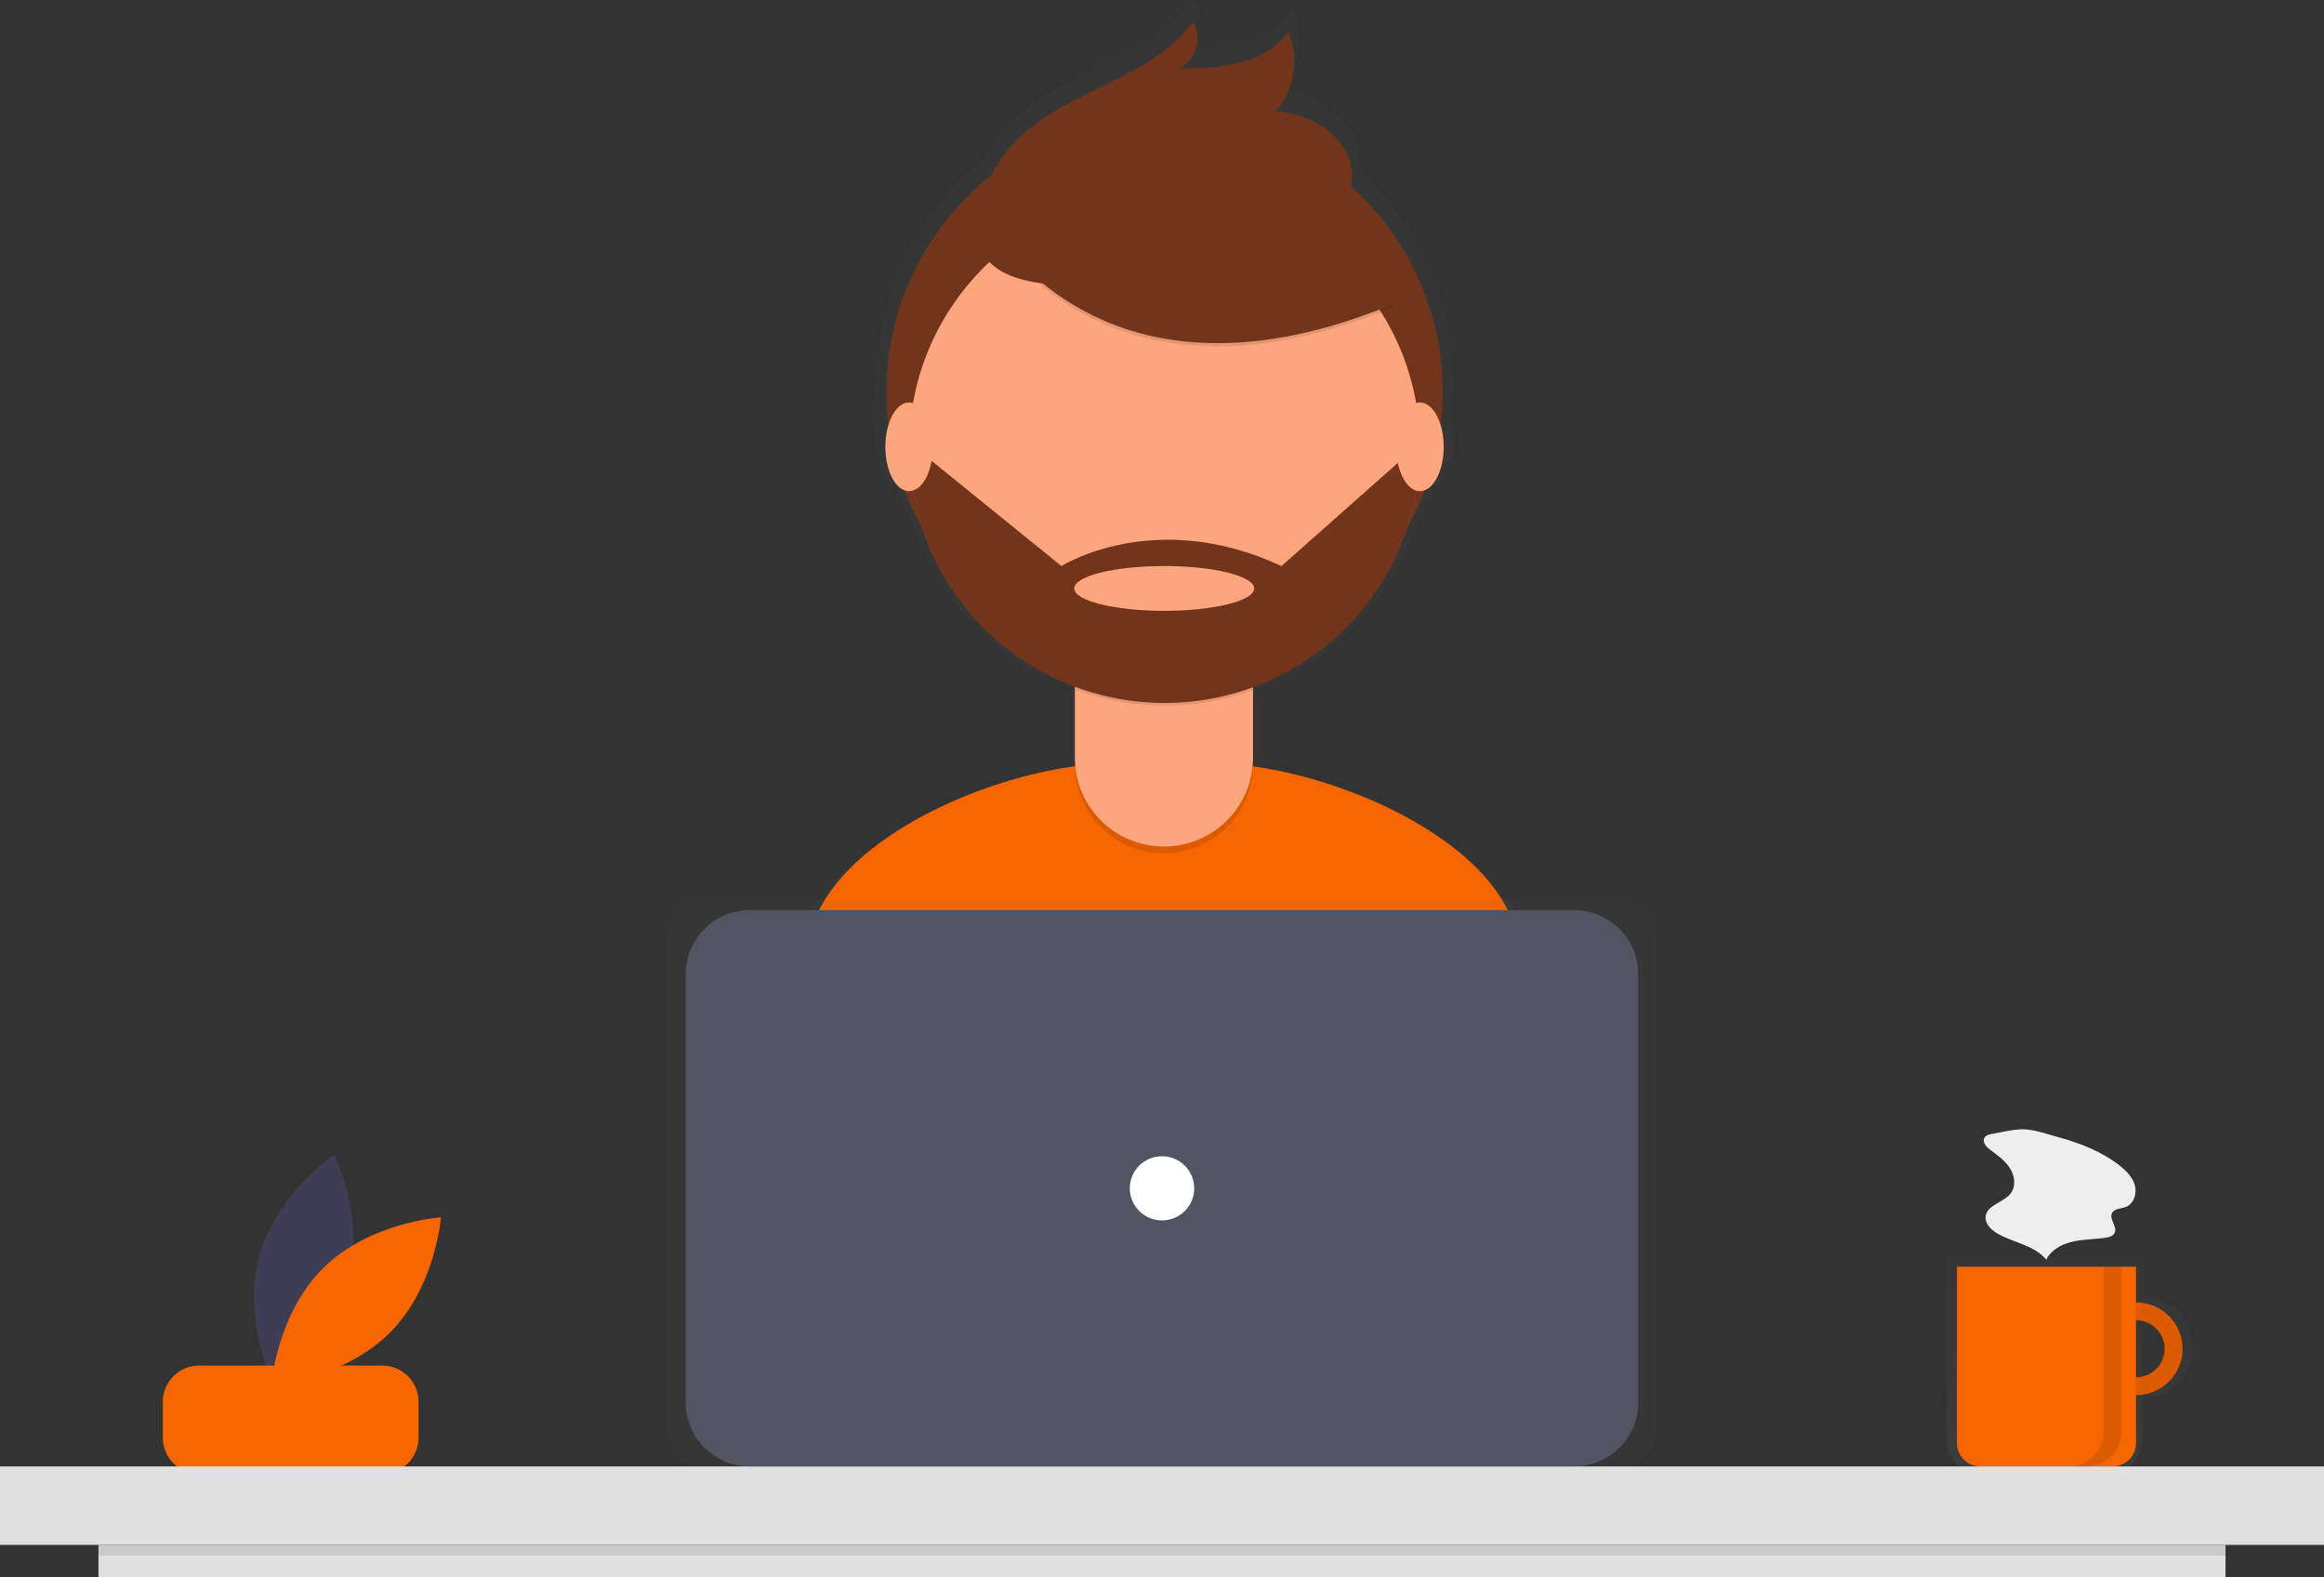 <svg width="199" height="135" viewBox="0 0 199 135" fill="none" xmlns="http://www.w3.org/2000/svg">
<rect x="0" y="0" width="199" height="135" fill="#333333" stroke="none"/>
<g clip-path="url(#clip0)">
<path d="M29.874 109.674C28.444 115.098 23.43 118.488 23.43 118.488C23.43 118.488 20.736 113.083 22.167 107.659C23.598 102.235 28.611 98.846 28.611 98.846C28.611 98.846 31.305 104.25 29.874 109.674Z" fill="#3F3D56"/>
<path d="M27.704 108.527C23.696 112.468 23.248 118.485 23.248 118.485C23.248 118.485 29.297 118.111 33.304 114.17C37.312 110.229 37.76 104.212 37.76 104.212C37.76 104.212 31.711 104.585 27.704 108.527Z" fill="#F56500"/>
<path d="M32.729 116.9H17.054C15.334 116.9 13.94 118.287 13.94 119.999V123.078C13.94 124.79 15.334 126.178 17.054 126.178H32.729C34.448 126.178 35.842 124.79 35.842 123.078V119.999C35.842 118.287 34.448 116.9 32.729 116.9Z" fill="#F56500"/>
<g opacity="0.7">
<path opacity="0.7" d="M183.442 110.973V107.63H166.65V123.092C166.65 123.52 166.735 123.944 166.9 124.339C167.064 124.735 167.305 125.094 167.609 125.397C167.913 125.699 168.274 125.939 168.672 126.103C169.069 126.267 169.495 126.351 169.925 126.351H180.167C181.036 126.351 181.869 126.008 182.483 125.397C183.097 124.785 183.442 123.956 183.442 123.092V119.665C184.598 119.663 185.707 119.204 186.523 118.389C187.34 117.574 187.799 116.47 187.799 115.319C187.799 114.168 187.34 113.064 186.523 112.249C185.707 111.434 184.598 110.975 183.442 110.973ZM183.442 117.993V112.644C184.154 112.644 184.838 112.926 185.342 113.428C185.845 113.929 186.128 114.61 186.128 115.319C186.128 116.028 185.845 116.708 185.342 117.21C184.838 117.712 184.154 117.993 183.442 117.993Z" fill="url(#paint0_linear)"/>
</g>
<path d="M182.902 111.496C182.114 111.496 181.343 111.729 180.688 112.165C180.032 112.601 179.521 113.221 179.219 113.946C178.918 114.671 178.839 115.469 178.993 116.239C179.146 117.008 179.526 117.715 180.084 118.27C180.641 118.825 181.351 119.203 182.124 119.356C182.898 119.51 183.699 119.431 184.428 119.131C185.156 118.83 185.778 118.322 186.216 117.669C186.655 117.017 186.888 116.249 186.888 115.465C186.888 114.412 186.468 113.403 185.721 112.659C184.973 111.914 183.959 111.496 182.902 111.496ZM182.902 117.906C182.417 117.906 181.943 117.763 181.539 117.495C181.136 117.227 180.822 116.845 180.636 116.399C180.45 115.953 180.402 115.462 180.496 114.988C180.591 114.514 180.825 114.079 181.168 113.738C181.511 113.396 181.948 113.164 182.424 113.069C182.899 112.975 183.393 113.024 183.841 113.208C184.289 113.393 184.672 113.706 184.942 114.108C185.211 114.509 185.355 114.982 185.355 115.465C185.355 116.112 185.097 116.733 184.637 117.191C184.177 117.649 183.553 117.906 182.902 117.906Z" fill="#F56500"/>
<path opacity="0.1" d="M182.902 111.496C182.114 111.496 181.343 111.729 180.688 112.165C180.032 112.601 179.521 113.221 179.219 113.946C178.918 114.671 178.839 115.469 178.993 116.239C179.146 117.008 179.526 117.715 180.084 118.27C180.641 118.825 181.351 119.203 182.124 119.356C182.898 119.51 183.699 119.431 184.428 119.131C185.156 118.83 185.778 118.322 186.216 117.669C186.655 117.017 186.888 116.249 186.888 115.465C186.888 114.412 186.468 113.403 185.721 112.659C184.973 111.914 183.959 111.496 182.902 111.496ZM182.902 117.906C182.417 117.906 181.943 117.763 181.539 117.495C181.136 117.227 180.822 116.845 180.636 116.399C180.45 115.953 180.402 115.462 180.496 114.988C180.591 114.514 180.825 114.079 181.168 113.738C181.511 113.396 181.948 113.164 182.424 113.069C182.899 112.975 183.393 113.024 183.841 113.208C184.289 113.393 184.672 113.706 184.942 114.108C185.211 114.509 185.355 114.982 185.355 115.465C185.355 116.112 185.097 116.733 184.637 117.191C184.177 117.649 183.553 117.906 182.902 117.906Z" fill="black"/>
<path d="M167.571 108.444H182.903V123.549C182.903 124.077 182.692 124.582 182.318 124.955C181.943 125.328 181.435 125.538 180.905 125.538H169.569C169.039 125.538 168.531 125.328 168.156 124.955C167.782 124.582 167.571 124.077 167.571 123.549V108.444Z" fill="#F56500"/>
<path d="M199 125.537H0V132.253H199V125.537Z" fill="#E0E0E0"/>
<g opacity="0.7">
<path opacity="0.7" d="M130.893 80.605C128.76 72.899 116.669 67.271 107.571 66.023C107.572 65.966 107.575 65.91 107.575 65.853V59.255C107.585 59.252 107.595 59.249 107.604 59.245V58.995C110.833 57.8 113.747 55.889 116.125 53.408C118.503 50.927 120.283 47.94 121.331 44.673C121.894 43.661 122.383 42.611 122.796 41.529C123.767 41.178 124.501 39.583 124.501 37.667C124.504 37.012 124.412 36.36 124.227 35.731C124.346 34.755 124.407 33.773 124.409 32.791C124.413 29.355 123.691 25.956 122.29 22.816C120.889 19.676 118.84 16.864 116.277 14.563C116.353 14.168 116.379 13.766 116.354 13.364C116.148 10.198 112.751 8.047 109.566 7.903C110.408 6.953 110.961 5.785 111.161 4.535C111.362 3.284 111.202 2.003 110.7 0.84C108.669 3.784 104.501 4.097 100.914 4.12C102.462 3.524 103.158 1.388 102.258 0C98.508 5.003 91.199 5.93 86.739 10.318C85.768 11.277 84.953 12.383 84.326 13.594C81.428 15.892 79.088 18.812 77.481 22.136C75.873 25.46 75.04 29.102 75.042 32.791C75.044 33.764 75.104 34.737 75.221 35.705C75.03 36.341 74.935 37.003 74.938 37.667C74.938 39.592 75.679 41.191 76.657 41.533C77.071 42.618 77.563 43.672 78.128 44.688C79.172 47.935 80.941 50.906 83.302 53.378C85.662 55.849 88.553 57.757 91.759 58.959V65.853C91.759 65.906 91.762 65.958 91.763 66.011C82.631 67.237 70.442 72.909 68.329 80.678C66.503 87.387 64.555 94.755 63.585 99.081C71.895 104.894 89.333 108.307 100.262 108.307C110.645 108.307 127.616 105.226 135.682 99.933C134.808 95.18 132.798 87.489 130.893 80.605Z" fill="url(#paint1_linear)"/>
</g>
<path d="M100.24 106.393C110.256 106.393 126.628 103.421 134.408 98.315C133.566 93.73 131.627 86.311 129.789 79.671C127.449 71.214 112.678 65.352 103.867 65.352H95.376C86.538 65.352 71.746 71.248 69.435 79.741C67.674 86.213 65.795 93.32 64.859 97.493C72.876 103.101 89.698 106.393 100.24 106.393Z" fill="#F56500"/>
<path d="M99.723 57.249C112.874 57.249 123.534 46.637 123.534 33.545C123.534 20.454 112.874 9.842 99.723 9.842C86.573 9.842 75.912 20.454 75.912 33.545C75.912 46.637 86.573 57.249 99.723 57.249Z" fill="#72351C"/>
<path opacity="0.1" d="M92.038 53.289H107.295V65.439C107.295 67.453 106.491 69.385 105.061 70.809C103.63 72.233 101.69 73.033 99.667 73.033H99.667C97.643 73.033 95.703 72.233 94.272 70.809C92.842 69.385 92.038 67.453 92.038 65.439V53.289H92.038Z" fill="black"/>
<path d="M94.227 52.726H105.107C105.687 52.726 106.244 52.956 106.654 53.364C107.065 53.773 107.295 54.327 107.295 54.905V64.877C107.295 66.891 106.491 68.822 105.061 70.246C103.63 71.671 101.69 72.471 99.667 72.471H99.667C97.643 72.471 95.703 71.671 94.272 70.246C92.842 68.822 92.038 66.891 92.038 64.877V54.905C92.038 54.327 92.269 53.773 92.679 53.364C93.09 52.956 93.646 52.726 94.227 52.726Z" fill="#FDA57D"/>
<path opacity="0.1" d="M92.065 59.023C96.983 60.852 102.395 60.867 107.322 59.066V57.2H92.065V59.023Z" fill="black"/>
<path d="M99.723 60.04C111.8 60.04 121.591 50.294 121.591 38.27C121.591 26.247 111.8 16.501 99.723 16.501C87.645 16.501 77.855 26.247 77.855 38.27C77.855 50.294 87.645 60.04 99.723 60.04Z" fill="#FDA57D"/>
<path opacity="0.1" d="M84.145 18.469C84.145 18.469 93.362 37.092 119.36 26.274L113.307 16.825L102.578 12.991L84.145 18.469Z" fill="black"/>
<path d="M84.145 18.195C84.145 18.195 93.362 36.818 119.36 26L113.307 16.552L102.578 12.717L84.145 18.195Z" fill="#72351C"/>
<path d="M84.064 16.937C84.685 15.021 85.759 13.283 87.195 11.866C91.497 7.634 98.548 6.74 102.165 1.914C103.034 3.253 102.362 5.313 100.869 5.888C104.329 5.866 108.35 5.564 110.309 2.724C110.793 3.846 110.948 5.082 110.754 6.288C110.561 7.494 110.027 8.621 109.216 9.537C112.287 9.676 115.565 11.751 115.763 14.806C115.895 16.841 114.614 18.767 112.934 19.934C111.254 21.102 109.222 21.637 107.221 22.076C101.382 23.358 80.254 28.73 84.064 16.937Z" fill="#72351C"/>
<path d="M121.59 38.461H121.01L109.731 48.458C98.864 43.391 90.886 48.458 90.886 48.458L79.056 38.872L77.863 39.021C78.025 44.735 80.438 50.156 84.58 54.114C88.722 58.072 94.262 60.249 100.004 60.176C105.745 60.102 111.227 57.784 115.266 53.721C119.304 49.658 121.576 44.177 121.59 38.461ZM99.689 52.292C95.435 52.292 91.986 51.433 91.986 50.375C91.986 49.316 95.435 48.458 99.689 48.458C103.944 48.458 107.392 49.316 107.392 50.375C107.392 51.433 103.944 52.292 99.689 52.292Z" fill="#72351C"/>
<path d="M77.846 42.047C78.969 42.047 79.88 40.347 79.88 38.25C79.88 36.153 78.969 34.453 77.846 34.453C76.722 34.453 75.811 36.153 75.811 38.25C75.811 40.347 76.722 42.047 77.846 42.047Z" fill="#FDA57D"/>
<path d="M121.588 42.047C122.711 42.047 123.622 40.347 123.622 38.25C123.622 36.153 122.711 34.453 121.588 34.453C120.464 34.453 119.554 36.153 119.554 38.25C119.554 40.347 120.464 42.047 121.588 42.047Z" fill="#FDA57D"/>
<g opacity="0.7">
<path opacity="0.7" d="M138.844 77.024H60.156C58.515 77.024 57.185 78.348 57.185 79.981V122.58C57.185 124.213 58.515 125.537 60.156 125.537H138.844C140.484 125.537 141.814 124.213 141.814 122.58V79.981C141.814 78.348 140.484 77.024 138.844 77.024Z" fill="url(#paint2_linear)"/>
</g>
<path d="M134.784 77.919H64.216C61.18 77.919 58.719 80.37 58.719 83.392V120.065C58.719 123.087 61.18 125.538 64.216 125.538H134.784C137.82 125.538 140.281 123.087 140.281 120.065V83.392C140.281 80.37 137.82 77.919 134.784 77.919Z" fill="#535461"/>
<path d="M99.5 104.476C101.024 104.476 102.259 103.246 102.259 101.728C102.259 100.211 101.024 98.981 99.5 98.981C97.976 98.981 96.74 100.211 96.74 101.728C96.74 103.246 97.976 104.476 99.5 104.476Z" fill="white"/>
<path d="M190.567 132.253H8.432V135H190.567V132.253Z" fill="#E0E0E0"/>
<path opacity="0.1" d="M190.567 132.253H8.432V133.169H190.567V132.253Z" fill="black"/>
<path opacity="0.1" d="M180.142 108.444V122.561C180.142 123.351 179.827 124.108 179.266 124.666C178.706 125.224 177.945 125.538 177.152 125.538H178.685C179.478 125.538 180.239 125.224 180.799 124.666C181.36 124.108 181.675 123.351 181.675 122.561V108.444H180.142Z" fill="black"/>
<path d="M170.596 97.065C170.337 97.109 170.046 97.179 169.919 97.407C169.718 97.77 170.082 98.18 170.415 98.429C171.029 98.89 171.677 99.342 172.094 99.985C172.512 100.628 172.643 101.526 172.187 102.142C171.591 102.947 170.168 103.12 170.031 104.11C169.942 104.746 170.495 105.289 171.054 105.608C172.435 106.395 174.215 106.605 175.216 107.838C175.629 106.99 176.555 106.501 177.478 106.292C178.4 106.083 179.359 106.098 180.294 105.956C180.596 105.911 180.936 105.819 181.071 105.546C181.333 105.018 180.588 104.384 180.845 103.854C181.04 103.45 181.616 103.482 182.036 103.32C182.719 103.057 183.001 102.181 182.807 101.477C182.613 100.773 182.065 100.223 181.488 99.772C179.935 98.557 178.067 97.842 176.177 97.328C175.298 97.089 174.267 96.714 173.354 96.678C172.473 96.643 171.468 96.917 170.596 97.065Z" fill="#EEEEEE"/>
</g>
<defs>
<linearGradient id="paint0_linear" x1="177.229" y1="126.351" x2="177.229" y2="107.63" gradientUnits="userSpaceOnUse">
<stop stop-color="#808080" stop-opacity="0.25"/>
<stop offset="0.535" stop-color="#808080" stop-opacity="0.12"/>
<stop offset="1" stop-color="#808080" stop-opacity="0.1"/>
</linearGradient>
<linearGradient id="paint1_linear" x1="43368.6" y1="70410.9" x2="43368.6" y2="12888.5" gradientUnits="userSpaceOnUse">
<stop stop-color="#808080" stop-opacity="0.25"/>
<stop offset="0.535" stop-color="#808080" stop-opacity="0.12"/>
<stop offset="1" stop-color="#808080" stop-opacity="0.1"/>
</linearGradient>
<linearGradient id="paint2_linear" x1="41163" y1="29941.6" x2="41163" y2="18400.6" gradientUnits="userSpaceOnUse">
<stop stop-color="#808080" stop-opacity="0.25"/>
<stop offset="0.535" stop-color="#808080" stop-opacity="0.12"/>
<stop offset="1" stop-color="#808080" stop-opacity="0.1"/>
</linearGradient>
<clipPath id="clip0">
<rect width="199" height="135" fill="white"/>
</clipPath>
</defs>
</svg>
